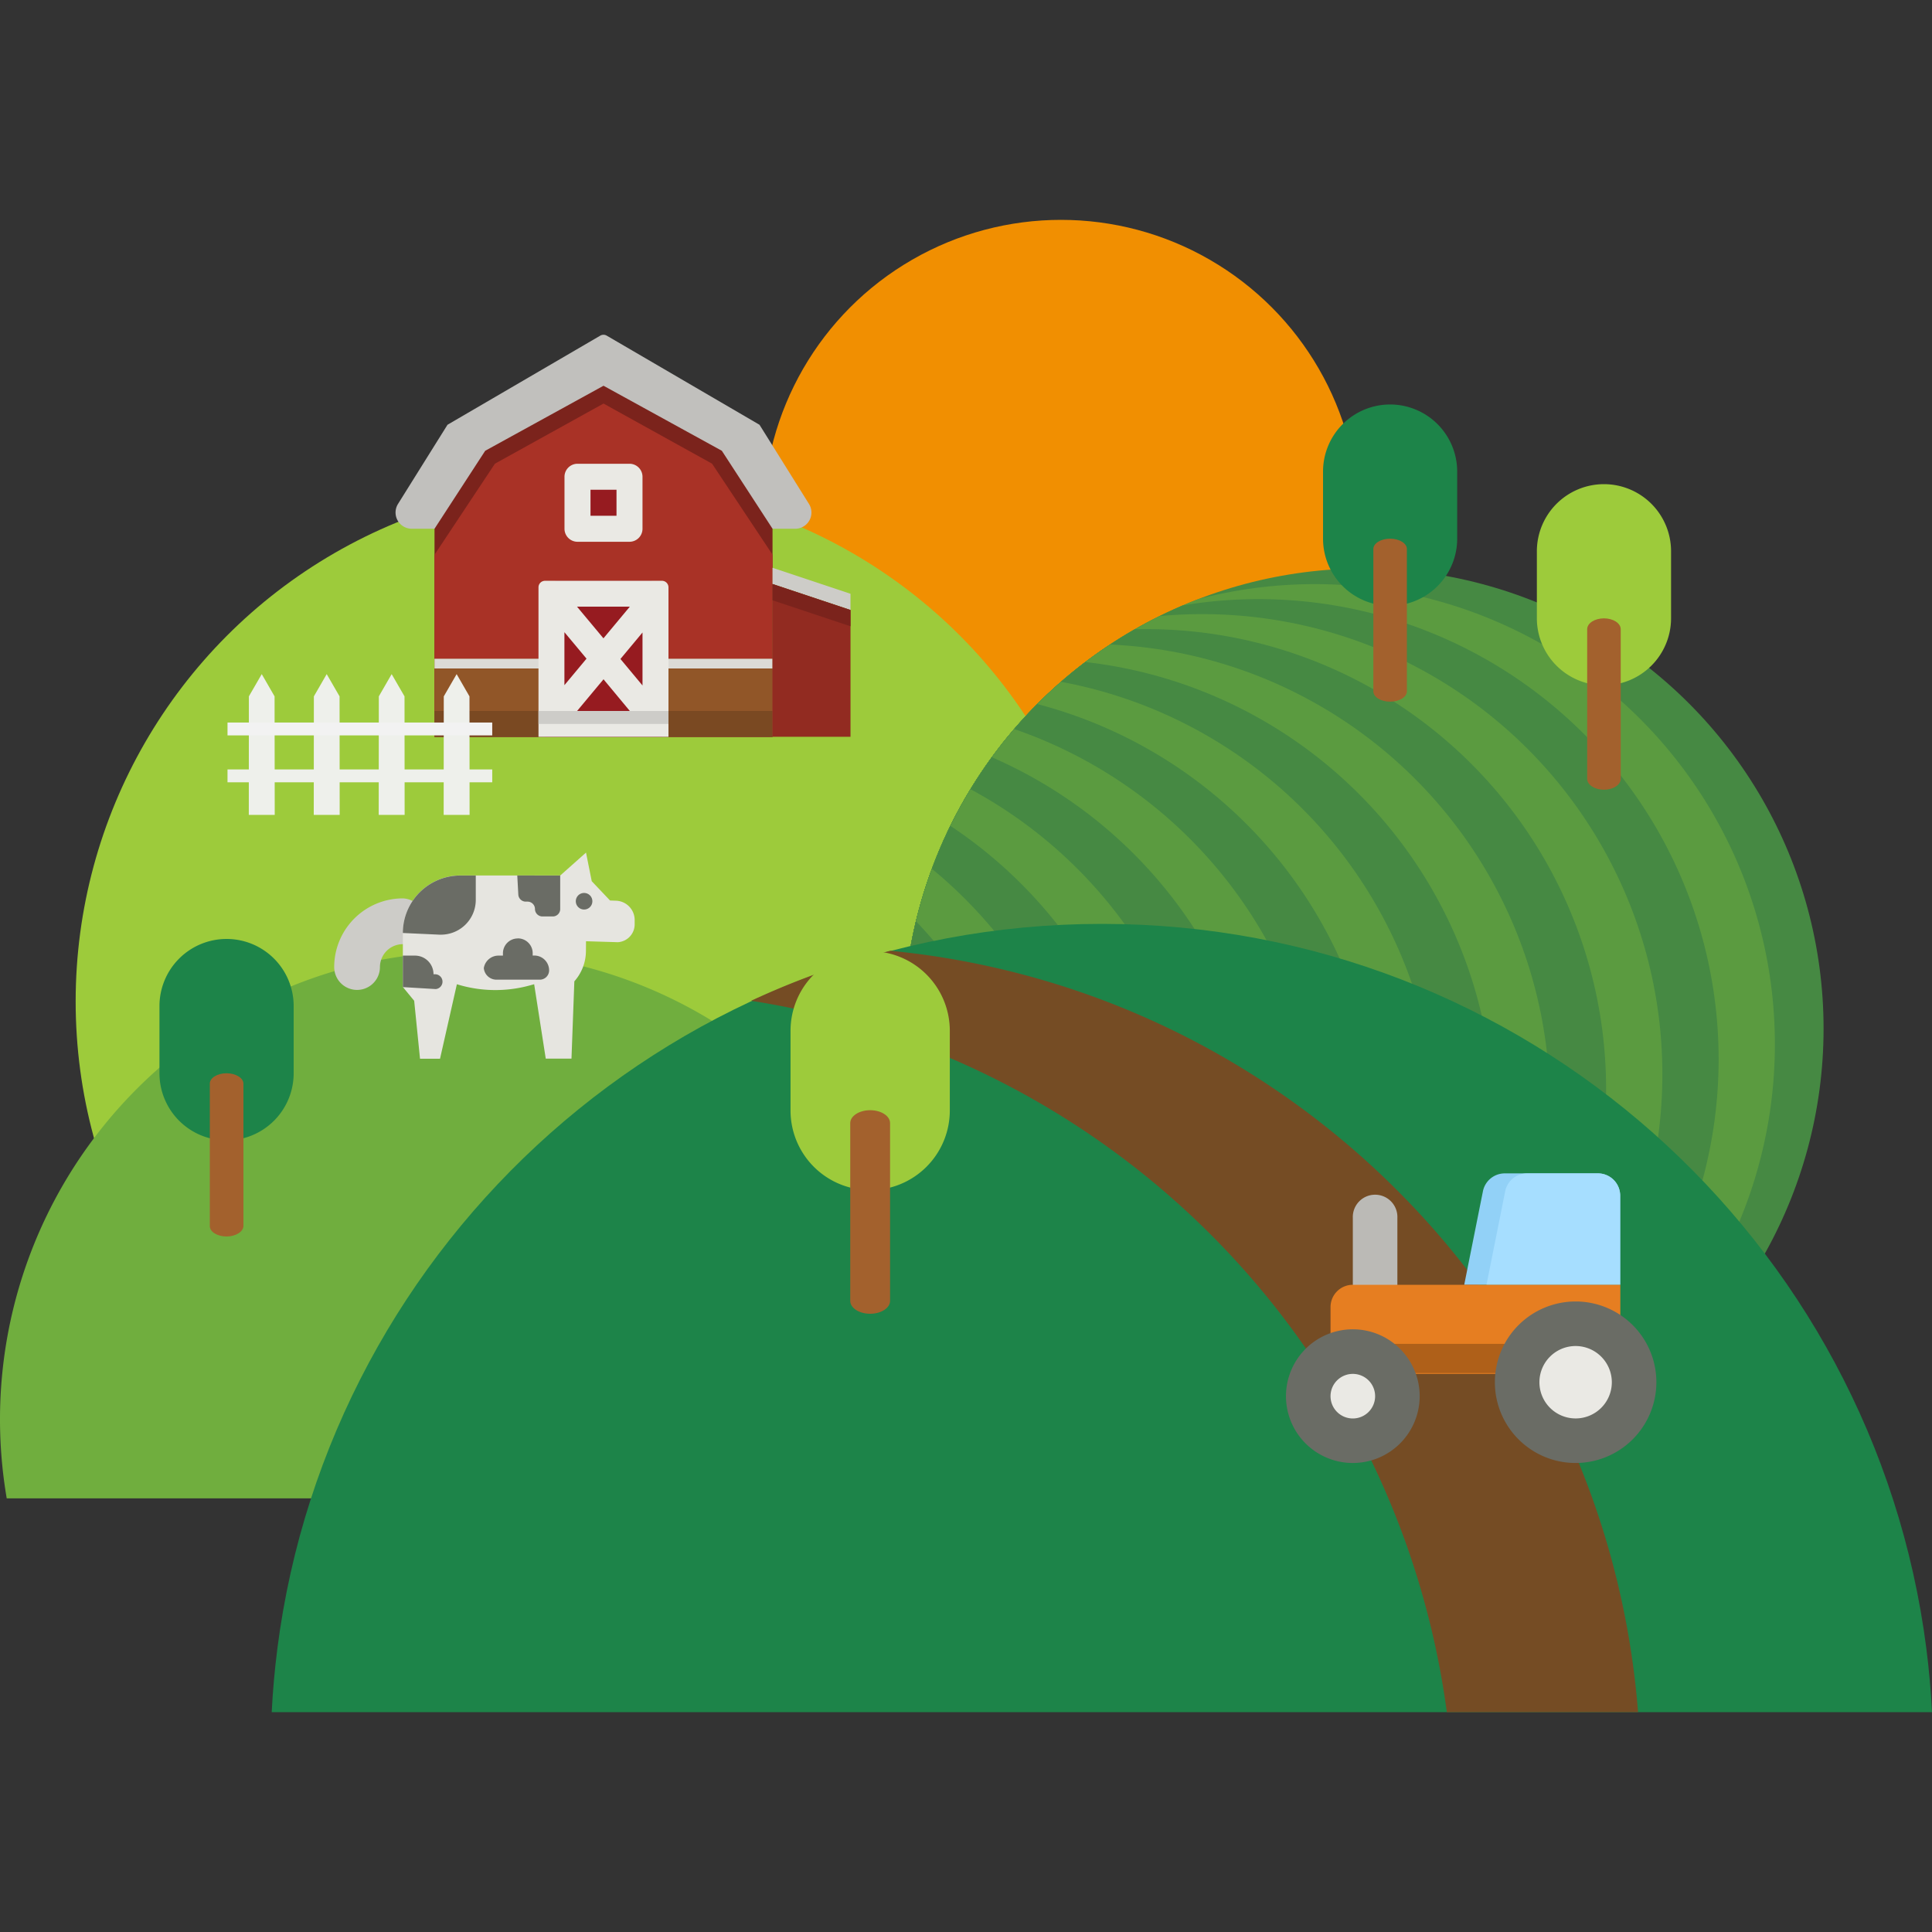<svg id="圖層_1" data-name="圖層 1" xmlns="http://www.w3.org/2000/svg" xmlns:xlink="http://www.w3.org/1999/xlink" viewBox="0 0 500 500"><rect x="0" y="0" width="500" height="500" fill="#333333" stroke="none"/><defs><style>.cls-1{fill:none;}.cls-2{fill:#f18f01;}.cls-3{fill:#9dcb3b;}.cls-4{clip-path:url(#clip-path);}.cls-5{fill:#468943;}.cls-6{fill:#5b9b40;}.cls-7{fill:#c1c0bd;}.cls-8{fill:#7b231c;}.cls-9{fill:#a93226;}.cls-10{fill:#961b20;}.cls-11{fill:#915628;}.cls-12{fill:#7a4922;}.cls-13{fill:#dcdbd6;}.cls-14{fill:#eae9e4;}.cls-15{fill:#cdccc8;}.cls-16{fill:#922b21;}.cls-17{fill:#eef0eb;}.cls-18{fill:#f2f2f2;}.cls-19{fill:#70ae3e;}.cls-20{fill:#1d8449;}.cls-21{fill:#754c24;}.cls-22{fill:#a3612d;}.cls-23{fill:#bbbab6;}.cls-24{fill:#92d1f7;}.cls-25{fill:#a6deff;}.cls-26{fill:#e67e21;}.cls-27{fill:#af6019;}.cls-28{fill:#6a6c65;}.cls-29{fill:#e6e5e0;}</style><clipPath id="clip-path"><circle class="cls-1" cx="352.85" cy="266.21" r="119.09"/></clipPath></defs><circle class="cls-2" cx="274.58" cy="133.94" r="77.04"/><circle class="cls-3" cx="153.59" cy="259.18" r="134.01"/><g class="cls-4"><circle class="cls-5" cx="352.85" cy="266.21" r="119.09"/><circle class="cls-6" cx="340.25" cy="270.26" r="119.09"/><circle class="cls-5" cx="325.69" cy="274.14" r="119.09"/><circle class="cls-6" cx="311.13" cy="278.02" r="119.09"/><circle class="cls-5" cx="296.57" cy="281.9" r="119.09"/><circle class="cls-6" cx="282.01" cy="285.78" r="119.09"/><circle class="cls-5" cx="267.45" cy="289.66" r="119.09"/><circle class="cls-6" cx="252.89" cy="293.55" r="119.09"/><circle class="cls-5" cx="238.33" cy="297.43" r="119.09"/><circle class="cls-6" cx="223.77" cy="301.31" r="119.09"/><circle class="cls-5" cx="209.21" cy="305.19" r="119.09"/><circle class="cls-6" cx="194.65" cy="309.07" r="119.09"/><circle class="cls-5" cx="180.09" cy="312.95" r="119.09"/><circle class="cls-6" cx="165.53" cy="316.83" r="119.09"/><circle class="cls-5" cx="150.97" cy="320.71" r="119.09"/><circle class="cls-6" cx="136.41" cy="324.59" r="119.09"/><circle class="cls-5" cx="121.85" cy="328.47" r="119.09"/><circle class="cls-6" cx="107.29" cy="332.35" r="119.09"/><circle class="cls-6" cx="92.73" cy="336.23" r="119.09"/></g><path class="cls-7" d="M112.45,136.84h-5.87a4.2,4.2,0,0,1-3.57-6.43l12.8-20.48,39.53-23.06a1.65,1.65,0,0,1,1.69,0l39.53,23.06,12.8,20.48a4.2,4.2,0,0,1-3.56,6.43Z"/><path class="cls-8" d="M199.93,190.68H112.45V136.84l13.12-20.18,30.62-16.83,30.62,16.83,13.12,20.18Z"/><path class="cls-9" d="M199.93,190.68H112.45V143.57L128.09,120l28.1-15.56L184.28,120l15.65,23.55Z"/><path class="cls-10" d="M149.46,123.39h13.46v13.45H149.46Z"/><path class="cls-11" d="M112.45,170.49h87.48v20.19H112.45Z"/><path class="cls-12" d="M112.45,184h87.48v6.73H112.45Z"/><path class="cls-13" d="M112.45,170.49h87.48V173H112.45Z"/><path class="cls-10" d="M144.41,150.3H168a3.37,3.37,0,0,1,3.37,3.37v37H141.05v-37A3.36,3.36,0,0,1,144.41,150.3Z"/><path class="cls-14" d="M162.92,140.21H149.46a3.37,3.37,0,0,1-3.37-3.37V123.39a3.37,3.37,0,0,1,3.37-3.37h13.46a3.37,3.37,0,0,1,3.36,3.37v13.45A3.37,3.37,0,0,1,162.92,140.21Zm-10.1-6.73h6.73v-6.73h-6.73Z"/><path class="cls-15" d="M199.93,146.94l20.18,6.73v4.2l-20.18-6.73Z"/><path class="cls-16" d="M199.93,151.14l20.18,6.73v32.81H199.93Z"/><path class="cls-14" d="M139.36,152v38.69H173V152a1.69,1.69,0,0,0-1.68-1.69H141.05A1.69,1.69,0,0,0,139.36,152ZM163,157l-6.83,8.2-6.84-8.2Zm-16.93,6.61,5.72,6.85-5.72,6.86ZM149.35,184l6.84-8.2L163,184Zm16.93-6.6-5.71-6.86,5.71-6.85Z"/><path class="cls-8" d="M199.93,151.14l20.18,6.73v4.21l-20.18-6.73Z"/><path class="cls-15" d="M139.36,184H173v3.36H139.36Z"/><polygon class="cls-17" points="67.74 174.46 64.41 180.22 64.39 210.89 71.1 210.89 71.06 180.22 67.74 174.46"/><polygon class="cls-17" points="84.55 174.46 81.23 180.22 81.2 210.89 87.91 210.89 87.88 180.22 84.55 174.46"/><polygon class="cls-17" points="101.36 174.46 98.04 180.22 98.01 210.89 104.72 210.89 104.69 180.22 101.36 174.46"/><polygon class="cls-17" points="118.18 174.46 114.85 180.22 114.82 210.89 121.53 210.89 121.5 180.22 118.18 174.46"/><rect class="cls-18" x="58.88" y="186.99" width="68.51" height="3.33"/><rect class="cls-17" x="58.88" y="199.13" width="68.51" height="3.33"/><path class="cls-19" d="M242,367.24a121.89,121.89,0,0,1-1.73,20.53H1.74A121,121,0,1,1,242,367.24Z"/><path class="cls-20" d="M500,443.11H70.32c.27-5.55.77-11,1.46-16.46C85.32,320.87,175.69,239.1,285.16,239.1S485,320.87,498.54,426.65Q499.58,434.79,500,443.11Z"/><path class="cls-21" d="M423.93,443.11H374.44A215.26,215.26,0,0,0,194.38,259a213.9,213.9,0,0,1,36-12.94C333.76,256,415.77,339.18,423.93,443.11Z"/><path class="cls-20" d="M359.76,104.68h0a17.37,17.37,0,0,1,17.36,17.37v17.36a17.36,17.36,0,0,1-17.36,17.36h0a17.36,17.36,0,0,1-17.36-17.36V122.05A17.37,17.37,0,0,1,359.76,104.68Z"/><path class="cls-22" d="M359.76,181.59c-2.4,0-4.34-1.2-4.34-2.67V142.08c0-1.47,1.94-2.67,4.34-2.67s4.34,1.2,4.34,2.67v36.84C364.1,180.39,362.16,181.59,359.76,181.59Z"/><path class="cls-20" d="M58.64,243h0A17.36,17.36,0,0,1,76,260.4v17.36a17.37,17.37,0,0,1-17.36,17.37h0a17.37,17.37,0,0,1-17.37-17.37V260.4A17.37,17.37,0,0,1,58.64,243Z"/><path class="cls-22" d="M58.64,320c-2.4,0-4.34-1.2-4.34-2.68V280.44c0-1.48,1.94-2.68,4.34-2.68S63,279,63,280.44v36.83C63,318.75,61,320,58.64,320Z"/><path class="cls-3" d="M415.1,125.3h0a17.37,17.37,0,0,1,17.37,17.36V160a17.37,17.37,0,0,1-17.37,17.36h0A17.36,17.36,0,0,1,397.74,160V142.66A17.37,17.37,0,0,1,415.1,125.3Z"/><path class="cls-22" d="M415.1,204.38c-2.39,0-4.34-1.26-4.34-2.81V162.84c0-1.56,1.95-2.81,4.34-2.81s4.34,1.25,4.34,2.81v38.73C419.44,203.12,417.5,204.38,415.1,204.38Z"/><path class="cls-3" d="M225.2,246.16h0a20.61,20.61,0,0,1,20.61,20.61v20.6A20.61,20.61,0,0,1,225.2,308h0a20.6,20.6,0,0,1-20.61-20.61v-20.6A20.6,20.6,0,0,1,225.2,246.16Z"/><path class="cls-22" d="M225.2,340c-2.85,0-5.16-1.49-5.16-3.34v-46c0-1.84,2.31-3.34,5.16-3.34s5.15,1.5,5.15,3.34v46C230.35,338.53,228,340,225.2,340Z"/><path class="cls-23" d="M355.88,338.26a5.76,5.76,0,0,1-5.77-5.76V315.2a5.77,5.77,0,1,1,11.53,0v17.3A5.76,5.76,0,0,1,355.88,338.26Z"/><path class="cls-24" d="M419.3,332.5V309.43a5.76,5.76,0,0,0-5.77-5.76h-24.1a5.76,5.76,0,0,0-5.65,4.63l-4.84,24.2Z"/><path class="cls-25" d="M419.3,332.5V309.43a5.76,5.76,0,0,0-5.77-5.76H395.2a5.77,5.77,0,0,0-5.66,4.63l-4.84,24.2Z"/><path class="cls-26" d="M344.34,338.26v17.3h75V332.5H350.11A5.77,5.77,0,0,0,344.34,338.26Z"/><path class="cls-27" d="M344.34,347.79h75.51v7.55H344.34Z"/><circle class="cls-14" cx="350.11" cy="361.33" r="11.53"/><circle class="cls-14" cx="407.77" cy="357.72" r="15.14"/><path class="cls-28" d="M350.11,378.62a17.3,17.3,0,1,1,17.3-17.29A17.3,17.3,0,0,1,350.11,378.62Zm0-23.06a5.77,5.77,0,1,0,5.77,5.77A5.77,5.77,0,0,0,350.11,355.56Z"/><path class="cls-28" d="M407.77,378.62a20.9,20.9,0,1,1,20.9-20.9h0A20.92,20.92,0,0,1,407.77,378.62Zm0-30.27a9.37,9.37,0,1,0,9.37,9.37h0A9.39,9.39,0,0,0,407.77,348.35Z"/><path class="cls-15" d="M86.49,250.27a17.79,17.79,0,0,1,17.77-17.77,5.93,5.93,0,0,1,0,11.85,5.93,5.93,0,0,0-5.93,5.92,5.92,5.92,0,1,1-11.84,0Z"/><path class="cls-29" d="M151.64,246.11a11.9,11.9,0,0,1-3,7.86l-.74,20h-6.66l-3-19.25-.81.22a33.7,33.7,0,0,1-19.19-.22L113.88,274H108.7l-1.51-15-2.93-3.56v-14a14.87,14.87,0,0,1,14.87-14.87H145l6.66-5.92,1.48,7.4,4.74,5,1.5.05a5,5,0,0,1,4.87,5v1.12a4.63,4.63,0,0,1-4.36,4.62l-8.23-.25Z"/><path class="cls-28" d="M104.26,241.45h0a14.86,14.86,0,0,1,14.87-14.86h4v6.24h0a9,9,0,0,1-9,9.06h-.43l-9.35-.43Z"/><path class="cls-28" d="M133.87,226.58l.27,4.94a1.93,1.93,0,0,0,1.92,1.82h.47a1.92,1.92,0,0,1,1.92,1.92,1.94,1.94,0,0,0,1.93,1.92h2.67a1.92,1.92,0,0,0,1.93-1.92v-8.68Z"/><path class="cls-28" d="M134,242.87h0a3.84,3.84,0,0,0-3.84,3.84v.6H129a3.84,3.84,0,0,0-3.79,3.23,3.29,3.29,0,0,0,3.28,3h11.21a2.41,2.41,0,0,0,2.41-2.41h0a3.84,3.84,0,0,0-3.84-3.84h-.41v-.6h0a3.84,3.84,0,0,0-3.84-3.84Z"/><path class="cls-28" d="M112.19,252.11a4.8,4.8,0,0,0-4.8-4.8h-3.13v8.15l8.5.51a1.92,1.92,0,0,0-.05-3.83h-.52v0Z"/><circle class="cls-28" cx="151.16" cy="233.24" r="2.15"/></svg>